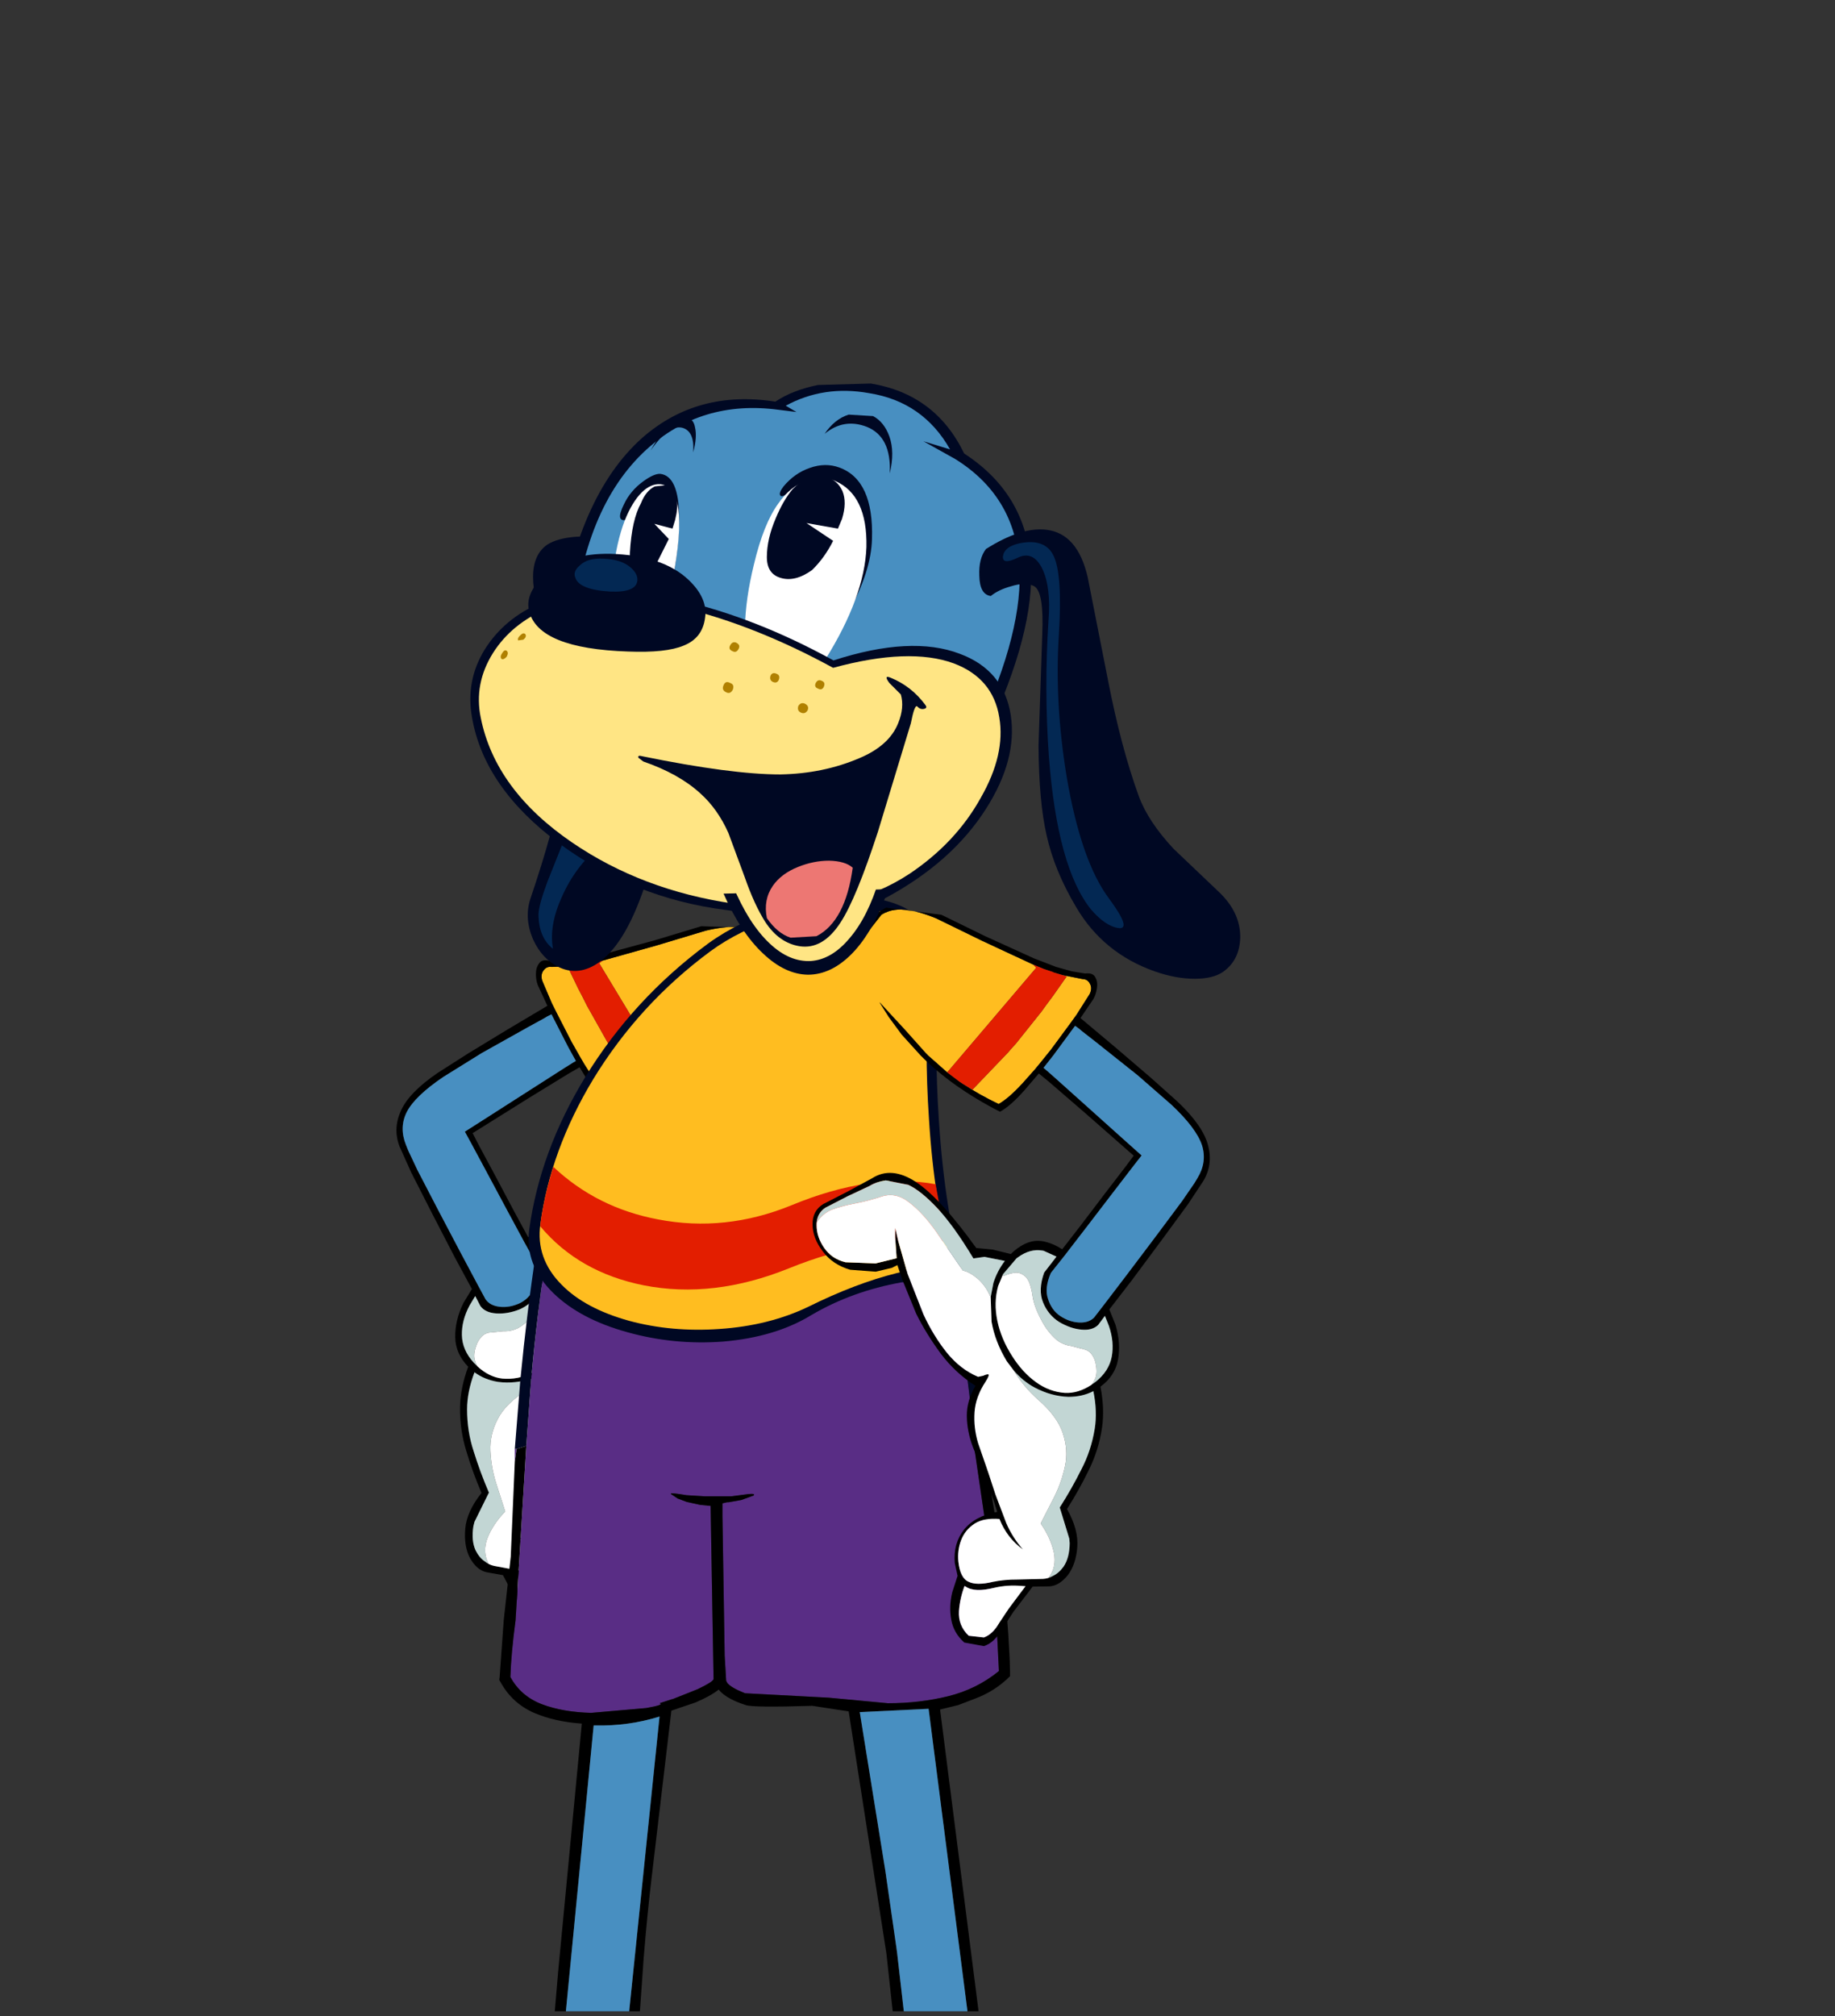 <?xml version="1.0" encoding="UTF-8" standalone="no"?>
<svg xmlns:xlink="http://www.w3.org/1999/xlink" height="272.3px" width="247.9px" xmlns="http://www.w3.org/2000/svg">
  <rect width="100%" height="100%" fill="#333333" stroke="none"/>
  <g transform="matrix(1.0, 0.0, 0.0, 1.0, -398.45, -109.6)">
    <use height="97.55" transform="matrix(1.0, 0.0, 0.0, 1.0, 452.0, 234.15)" width="51.7" xlink:href="#shape0"/>
    <use height="150.5" transform="matrix(1.0, 0.0, 0.0, 1.0, 465.9, 230.75)" width="69.0" xlink:href="#shape1"/>
    <use height="97.55" transform="matrix(-0.986, -0.161, -0.161, 0.986, 566.35, 239.25)" width="51.7" xlink:href="#shape0"/>
    <use height="80.4" transform="matrix(1.0, 0.0, 0.0, 1.0, 462.0, 161.4)" width="104.0" xlink:href="#shape2"/>
    <use height="13.8" transform="matrix(1.0, 0.0, 0.0, 1.0, 483.55, 174.0)" width="29.0" xlink:href="#shape3"/>
    <use height="36.45" transform="matrix(1.0, 0.0, 0.0, 1.0, 484.65, 201.0)" width="38.95" xlink:href="#shape4"/>
  </g>
  <defs>
    <g id="shape0" transform="matrix(1.0, 0.0, 0.0, 1.0, 0.0, 0.0)">
      <path d="M47.55 13.6 L47.5 13.6 45.2 15.4 43.6 16.65 39.95 19.6 37.0 21.45 27.4 5.55 27.6 5.4 27.85 5.2 35.15 3.15 41.8 1.15 Q46.7 0.0 48.75 1.5 L49.2 1.85 51.1 5.3 Q51.0 7.9 50.2 10.25 L49.25 12.1 Q48.65 13.05 47.55 13.6 M34.65 22.65 Q32.2 23.75 29.45 24.55 28.25 23.6 26.7 21.25 L25.4 19.2 24.9 18.35 23.65 16.15 21.6 12.15 21.05 11.05 21.0 10.95 19.7 7.9 Q19.45 7.05 19.9 6.5 20.3 5.95 21.0 6.05 L23.75 5.95 24.15 5.9 23.15 6.05 24.55 8.95 25.2 10.2 25.75 11.3 28.45 16.1 29.0 16.95 29.3 17.45 33.25 23.2 34.65 22.65" fill="#ffbd20" fill-rule="evenodd" stroke="none"/>
      <path d="M47.55 13.6 L46.0 15.35 43.9 17.4 40.95 19.75 Q36.1 23.3 29.1 25.55 27.85 24.6 26.3 22.15 L24.75 19.6 23.2 20.5 17.9 23.75 13.1 26.75 10.3 28.5 11.15 30.15 13.3 34.15 15.9 39.05 17.8 42.55 Q19.15 41.95 20.5 41.9 22.55 41.85 24.25 43.9 L24.55 44.3 27.1 44.1 29.3 44.25 Q35.2 38.35 38.8 36.75 42.4 35.15 44.7 37.2 L47.6 39.45 50.65 41.7 Q52.0 42.85 51.65 44.7 51.35 46.5 49.7 48.05 48.1 49.6 45.65 49.9 L42.2 49.6 40.15 48.75 39.45 48.25 38.5 50.05 35.9 54.3 Q34.15 56.75 31.75 59.1 29.35 61.4 26.4 62.65 27.25 64.85 26.9 66.85 26.55 68.9 25.4 70.9 L22.9 75.0 21.4 77.7 20.75 79.0 Q23.65 80.05 24.8 82.1 25.95 84.2 25.3 86.75 L24.65 88.4 25.0 90.7 Q25.15 92.65 24.55 94.35 23.95 96.1 22.3 97.15 L19.6 97.2 Q18.25 96.5 17.5 94.45 L16.4 91.95 14.9 89.15 14.4 88.2 12.15 87.8 Q10.85 87.5 9.95 85.9 9.1 84.3 9.3 81.95 9.5 79.6 11.5 77.1 10.3 74.3 9.45 71.45 8.55 68.55 8.6 65.45 8.65 62.9 9.7 60.05 8.0 58.3 7.95 56.1 7.9 53.8 9.05 51.45 L10.2 49.55 7.85 45.2 4.8 39.3 2.0 33.8 0.45 30.35 Q-0.5 27.95 0.6 25.5 1.7 23.0 5.6 20.35 L9.75 17.7 15.1 14.45 20.4 11.3 19.1 8.5 Q18.85 7.85 18.85 7.0 18.85 6.1 19.3 5.55 19.7 4.95 20.75 5.25 L22.6 5.25 24.8 5.0 27.9 4.35 34.9 2.45 41.2 0.55 48.75 0.8 50.0 1.85 Q51.15 3.2 51.1 5.3 L49.2 1.85 48.75 1.5 Q46.7 0.0 41.8 1.15 L35.15 3.15 27.85 5.2 26.35 5.55 25.1 5.75 24.95 5.8 24.15 5.9 23.75 5.95 21.0 6.05 Q20.3 5.95 19.9 6.5 19.45 7.05 19.7 7.9 L21.0 10.95 21.05 11.05 21.6 12.15 23.65 16.15 24.9 18.35 25.4 19.2 26.7 21.25 Q28.25 23.6 29.45 24.55 32.2 23.75 34.65 22.65 L35.2 22.4 37.0 21.45 39.95 19.6 43.6 16.65 45.2 15.4 47.5 13.6 47.55 13.6 M11.95 86.35 Q12.5 86.8 13.2 86.95 L16.65 87.6 Q18.25 87.85 19.85 88.45 21.9 89.3 23.05 88.95 24.25 88.65 24.85 86.5 25.25 85.0 24.95 83.55 24.65 82.1 23.5 81.05 22.35 80.05 20.3 79.9 18.85 82.3 16.5 83.45 18.15 82.1 19.3 80.3 L21.35 76.75 22.75 74.05 24.8 70.25 Q25.75 68.3 25.95 66.2 26.15 64.15 25.15 61.9 24.7 60.85 24.95 60.85 25.15 60.85 25.6 61.15 L26.25 61.4 Q28.75 60.8 30.95 58.85 33.15 56.85 34.9 54.25 L37.9 49.2 39.85 45.05 40.55 43.35 40.35 44.6 39.7 47.35 42.4 48.5 46.45 49.0 Q48.35 48.85 49.6 47.55 50.85 46.25 51.1 44.7 L51.15 44.35 Q51.25 43.0 50.3 42.15 L47.6 40.15 44.9 38.3 Q44.1 37.6 42.85 37.2 L39.75 37.3 Q37.95 37.8 35.4 39.75 32.85 41.7 29.45 45.7 L28.0 45.25 25.2 45.35 Q26.0 46.85 26.25 48.55 L26.3 50.5 25.65 53.75 Q24.75 56.35 22.75 58.7 L21.65 59.75 Q20.2 61.0 18.45 61.6 16.05 62.4 13.75 62.1 11.9 61.8 10.55 60.8 9.55 63.45 9.55 65.8 9.55 68.8 10.45 71.5 11.3 74.25 12.5 77.05 L10.55 81.0 10.4 81.6 Q10.1 83.55 10.7 84.85 11.2 85.85 11.95 86.35 M23.2 16.85 L20.95 12.45 Q20.4 12.7 19.85 13.05 L17.75 14.2 11.5 17.7 6.35 20.9 Q2.5 23.5 1.4 25.65 0.35 27.75 1.3 30.1 L1.6 30.85 2.85 33.5 5.6 38.8 8.6 44.5 11.05 49.1 12.05 50.95 Q12.65 51.8 13.95 51.95 15.25 52.1 16.6 51.5 17.9 50.9 18.6 49.5 19.35 48.15 18.8 45.95 L17.35 43.35 14.95 38.9 12.3 33.95 10.15 29.95 9.25 28.3 12.15 26.45 17.15 23.25 22.7 19.7 23.9 18.95 24.25 18.75 23.2 16.85 M25.15 47.15 L23.7 44.75 23.6 44.65 23.5 44.55 Q22.1 43.15 20.45 43.15 L20.3 43.15 20.25 43.15 18.4 43.65 19.7 46.05 Q20.15 48.5 19.2 50.05 18.25 51.6 16.65 52.3 15.0 52.95 13.5 52.85 12.0 52.75 11.35 51.85 L10.65 50.5 9.9 51.75 Q8.8 53.8 8.85 55.8 8.9 57.8 10.45 59.5 L10.95 60.0 11.0 60.05 Q12.55 61.45 14.3 61.65 16.4 61.85 18.4 60.85 20.4 59.85 22.1 57.95 24.0 55.85 24.9 53.5 25.8 51.15 25.55 48.85 L25.15 47.15 M15.85 89.25 L17.1 91.65 18.05 93.75 Q18.7 95.45 19.8 96.05 L21.85 96.15 Q23.5 95.05 23.7 93.05 23.85 91.3 23.5 89.6 L23.35 89.65 Q22.0 90.3 19.4 89.15 17.8 88.5 15.9 88.35 L15.35 88.3 15.85 89.25" fill="#000000" fill-rule="evenodd" stroke="none"/>
      <path d="M11.95 86.35 Q11.2 85.85 10.7 84.85 10.1 83.55 10.4 81.6 L10.55 81.0 12.5 77.05 Q11.3 74.25 10.45 71.5 9.55 68.8 9.55 65.8 9.55 63.45 10.55 60.8 11.9 61.8 13.75 62.1 16.05 62.4 18.45 61.6 20.2 61.0 21.65 59.75 20.0 61.7 17.8 63.1 14.8 64.95 13.7 67.1 12.6 69.2 12.7 71.4 12.8 73.6 13.45 75.7 L14.7 79.6 Q13.05 81.3 12.3 83.2 11.6 85.05 12.45 86.65 L11.95 86.35 M26.3 50.5 L26.25 48.55 Q26.0 46.85 25.2 45.35 L28.0 45.25 29.45 45.7 Q32.85 41.7 35.4 39.75 37.95 37.8 39.75 37.3 L42.85 37.2 Q44.1 37.6 44.9 38.3 L47.6 40.15 50.3 42.15 Q51.25 43.0 51.15 44.35 50.6 43.0 49.35 42.25 48.1 41.55 46.45 40.95 44.8 40.35 43.05 39.45 41.25 38.5 39.2 39.65 37.15 40.75 35.0 42.95 L30.6 47.55 Q29.65 47.6 28.55 48.25 27.45 48.9 26.65 50.0 L26.3 50.5 M10.95 60.0 L10.45 59.5 Q8.9 57.8 8.85 55.8 8.8 53.8 9.9 51.75 L10.65 50.5 11.35 51.85 Q12.0 52.75 13.5 52.85 15.0 52.95 16.65 52.3 18.25 51.6 19.2 50.05 20.15 48.5 19.7 46.05 L18.4 43.65 20.25 43.15 20.3 43.15 20.45 43.15 Q22.1 43.15 23.5 44.55 L23.6 44.65 23.7 44.75 25.15 47.15 Q25.25 47.5 24.8 47.25 24.35 46.95 23.6 46.7 22.9 46.5 22.1 47.0 21.35 47.5 20.75 49.4 20.35 50.7 19.15 52.3 18.0 53.9 16.5 54.8 15.5 55.3 14.45 55.25 L12.45 55.45 Q11.5 55.65 10.9 56.9 10.4 58.15 10.55 58.95 10.7 59.65 10.95 60.0" fill="#c2d6d4" fill-rule="evenodd" stroke="none"/>
      <path d="M51.15 44.35 L51.1 44.7 Q50.85 46.25 49.6 47.55 48.35 48.85 46.45 49.0 L42.4 48.5 39.7 47.35 40.35 44.6 40.55 43.35 39.85 45.05 37.9 49.2 34.9 54.25 Q33.15 56.85 30.95 58.85 28.75 60.8 26.25 61.4 L25.6 61.15 Q25.15 60.85 24.95 60.85 24.7 60.85 25.15 61.9 26.15 64.15 25.95 66.2 25.75 68.3 24.8 70.25 L22.75 74.05 21.35 76.75 19.3 80.3 Q18.15 82.1 16.5 83.45 18.85 82.3 20.3 79.9 22.35 80.05 23.5 81.05 24.65 82.1 24.95 83.55 25.25 85.0 24.85 86.5 24.25 88.65 23.05 88.95 21.9 89.3 19.85 88.45 18.25 87.85 16.65 87.6 L13.2 86.95 Q12.5 86.8 11.95 86.35 L12.45 86.65 Q11.6 85.05 12.3 83.2 13.05 81.3 14.7 79.6 L13.45 75.7 Q12.8 73.6 12.7 71.4 12.6 69.2 13.7 67.1 14.8 64.95 17.8 63.1 20.0 61.7 21.65 59.75 L22.75 58.7 Q24.75 56.35 25.65 53.75 L26.3 50.5 26.65 50.0 Q27.45 48.9 28.55 48.25 29.65 47.6 30.6 47.55 L35.0 42.95 Q37.15 40.75 39.2 39.65 41.25 38.5 43.05 39.45 44.8 40.35 46.45 40.95 48.1 41.55 49.35 42.25 50.6 43.0 51.15 44.35 M10.95 60.0 Q10.7 59.65 10.55 58.95 10.4 58.15 10.9 56.9 11.5 55.65 12.45 55.45 L14.45 55.25 Q15.5 55.3 16.5 54.8 18.0 53.9 19.15 52.3 20.35 50.7 20.75 49.4 21.35 47.5 22.1 47.0 22.9 46.5 23.6 46.7 24.35 46.95 24.8 47.25 25.25 47.5 25.15 47.15 L25.55 48.85 Q25.8 51.15 24.9 53.5 24.0 55.85 22.1 57.95 20.4 59.85 18.4 60.85 16.4 61.85 14.3 61.65 12.55 61.45 11.0 60.05 L10.95 60.0 M15.85 89.25 L15.35 88.3 15.9 88.35 Q17.8 88.5 19.4 89.15 22.0 90.3 23.35 89.65 L23.5 89.6 Q23.85 91.3 23.7 93.05 23.5 95.05 21.85 96.15 L19.8 96.05 Q18.7 95.45 18.05 93.75 L17.1 91.65 15.85 89.25" fill="#ffffff" fill-rule="evenodd" stroke="none"/>
      <path d="M37.0 21.45 L35.2 22.4 34.65 22.65 33.25 23.2 29.3 17.45 29.0 16.95 28.45 16.1 25.75 11.3 25.2 10.2 24.55 8.95 23.15 6.05 24.15 5.9 24.95 5.8 25.1 5.75 26.35 5.55 27.85 5.2 27.6 5.4 27.4 5.55 37.0 21.45" fill="#e31e00" fill-rule="evenodd" stroke="none"/>
      <path d="M23.2 16.85 L24.25 18.75 23.9 18.95 22.7 19.7 17.15 23.25 12.15 26.45 9.25 28.3 10.15 29.95 12.3 33.95 14.95 38.9 17.35 43.35 18.8 45.95 Q19.35 48.15 18.6 49.5 17.9 50.9 16.6 51.5 15.25 52.1 13.95 51.95 12.65 51.8 12.05 50.95 L11.05 49.1 8.6 44.5 5.6 38.8 2.85 33.5 1.6 30.85 1.3 30.1 Q0.35 27.75 1.4 25.65 2.5 23.5 6.35 20.9 L11.5 17.7 17.75 14.2 19.85 13.05 Q20.4 12.7 20.95 12.45 L23.2 16.85" fill="#488fc1" fill-rule="evenodd" stroke="none"/>
    </g>
    <g id="shape1" transform="matrix(1.0, 0.0, 0.0, 1.0, 1.55, 0.0)">
      <path d="M38.85 38.9 Q43.85 39.8 48.15 41.45 55.0 44.15 57.45 48.05 L58.35 49.9 Q61.5 58.95 62.65 74.55 L64.25 85.5 64.85 90.0 65.55 96.6 65.95 104.55 Q62.95 107.0 59.1 107.95 55.25 108.9 50.95 108.9 L42.95 108.15 31.65 107.55 Q29.75 106.8 29.25 106.15 L29.1 105.85 28.9 102.45 28.6 83.65 28.6 81.9 29.25 81.75 29.45 81.75 31.15 81.45 32.8 80.85 Q33.1 80.55 32.1 80.65 L29.8 80.95 29.25 80.95 26.2 80.95 23.75 80.8 22.8 80.65 Q21.45 80.45 21.65 80.65 L22.55 81.25 23.75 81.7 25.55 82.1 27.0 82.25 27.4 105.65 Q27.25 106.05 25.25 107.0 L23.75 107.6 21.85 108.35 21.8 108.3 21.8 108.35 20.1 108.9 Q20.85 109.1 18.3 109.55 L10.85 110.2 Q7.05 110.1 4.25 109.05 1.35 107.95 -0.05 105.35 0.05 102.2 0.65 97.7 L2.1 74.15 2.75 65.2 Q3.6 55.85 4.85 48.05 L4.9 47.6 Q5.65 42.6 13.45 40.05 17.5 38.65 22.55 38.2 L28.9 38.0 30.45 38.05 30.55 38.05 32.55 38.15 38.85 38.9 M0.55 76.25 L0.55 74.55 0.8 74.55 0.55 76.25" fill="#592d85" fill-rule="evenodd" stroke="none"/>
      <path d="M62.65 74.55 Q61.5 58.95 58.35 49.9 L57.45 48.05 Q55.0 44.15 48.15 41.45 43.85 39.8 38.85 38.9 44.35 39.75 48.95 41.45 56.1 44.15 58.7 48.05 L59.65 49.9 Q63.25 59.8 64.35 77.45 L63.8 74.55 62.65 74.55 M22.55 38.2 Q17.5 38.65 13.45 40.05 5.65 42.6 4.9 47.6 L4.85 48.05 Q3.6 55.85 2.75 65.2 L2.1 74.15 0.8 74.55 0.55 74.55 1.3 65.2 Q2.2 55.9 3.4 48.05 L3.5 47.6 Q4.3 42.6 12.5 40.05 16.95 38.6 22.55 38.2" fill="#000823" fill-rule="evenodd" stroke="none"/>
      <path d="M62.65 74.55 L63.8 74.55 64.35 77.45 Q66.8 90.1 67.4 102.85 L67.45 104.55 67.45 105.25 Q65.45 107.25 62.8 108.25 L60.45 109.15 58.0 109.75 63.2 150.5 61.7 150.5 56.45 109.65 47.15 110.1 50.6 131.5 52.1 141.9 52.2 142.65 53.1 150.5 51.6 150.5 50.75 142.7 45.65 110.0 40.75 109.25 Q32.7 109.5 31.75 109.15 30.2 108.65 29.25 108.05 28.4 107.5 28.1 107.05 27.05 107.9 24.95 108.8 L21.7 109.9 19.05 132.3 Q18.45 137.25 17.95 143.4 L17.45 150.5 16.0 150.5 20.1 110.7 Q15.9 112.0 11.45 111.9 L11.2 111.9 7.45 150.5 5.95 150.5 6.4 145.2 9.6 111.65 Q5.95 111.4 3.15 110.2 0.2 108.9 -1.35 106.1 L-1.55 105.75 -1.5 105.35 -0.95 97.7 0.0 89.1 0.55 76.25 0.8 74.55 2.1 74.15 0.65 97.7 Q0.05 102.2 -0.05 105.35 1.35 107.95 4.25 109.05 7.05 110.1 10.85 110.2 L18.3 109.55 Q20.85 109.1 20.1 108.9 L21.8 108.35 21.85 108.35 23.75 107.6 25.25 107.0 Q27.25 106.05 27.4 105.65 L27.0 82.25 25.55 82.1 23.75 81.7 22.55 81.25 21.65 80.65 Q21.45 80.45 22.8 80.65 L23.75 80.8 26.2 80.95 29.25 80.95 29.8 80.95 32.1 80.65 Q33.1 80.55 32.8 80.85 L31.15 81.45 29.45 81.75 29.25 81.75 28.6 81.9 28.6 83.65 28.9 102.45 29.1 105.85 29.25 106.15 Q29.75 106.8 31.65 107.55 L42.95 108.15 50.95 108.9 Q55.25 108.9 59.1 107.95 62.95 107.0 65.95 104.55 L65.55 96.6 64.85 90.0 64.25 85.5 62.65 74.55" fill="#000000" fill-rule="evenodd" stroke="none"/>
      <path d="M61.7 150.5 L53.1 150.5 52.2 142.65 52.1 141.9 50.6 131.5 47.15 110.1 56.45 109.65 61.7 150.5 M16.0 150.5 L7.45 150.5 11.2 111.9 11.45 111.9 Q15.9 112.0 20.1 110.7 L16.0 150.5" fill="#488fc1" fill-rule="evenodd" stroke="none"/>
      <path d="M54.95 2.6 Q58.2 5.2 57.85 10.0 57.15 20.05 57.85 30.35 58.65 42.5 61.2 51.6 L52.8 52.05 Q46.1 53.25 40.65 56.45 35.75 59.45 28.7 60.05 22.1 60.55 15.8 58.8 9.4 57.05 5.75 53.5 1.85 49.7 2.5 44.9 3.95 34.35 10.05 24.35 16.55 13.75 26.65 6.3 30.85 3.25 36.45 1.55 41.9 -0.15 46.85 0.0 52.05 0.2 54.95 2.6" fill="#000823" fill-rule="evenodd" stroke="none"/>
      <path d="M53.75 3.8 Q56.8 6.35 56.5 10.9 55.85 20.4 56.5 30.0 57.2 41.3 59.65 49.95 57.05 49.55 52.15 50.8 46.55 52.2 40.2 55.35 34.9 57.9 28.2 58.35 21.75 58.8 16.0 57.25 10.05 55.6 6.9 52.4 3.35 48.85 4.0 44.2 5.35 34.2 11.15 24.6 17.35 14.45 26.95 7.35 30.9 4.45 36.2 2.8 41.35 1.15 46.05 1.35 50.95 1.6 53.75 3.8" fill="#ffbd20" fill-rule="evenodd" stroke="none"/>
      <path d="M57.4 38.8 L58.8 46.55 Q48.45 45.75 37.6 50.15 27.35 54.3 17.95 52.45 9.2 50.7 4.0 44.5 L4.0 44.2 Q4.5 40.45 5.75 36.45 11.65 42.0 19.9 43.55 28.95 45.3 37.9 41.65 48.65 37.2 57.4 38.8" fill="#e31e00" fill-rule="evenodd" stroke="none"/>
    </g>
    <g id="shape2" transform="matrix(1.0, 0.0, 0.0, 1.0, 0.0, 0.0)">
      <path d="M22.8 69.95 Q20.45 76.0 17.35 78.2 14.7 80.05 12.1 78.9 9.7 77.8 8.45 75.05 7.25 72.2 8.1 69.6 11.35 60.0 12.2 54.65 13.25 48.0 11.65 43.05 10.9 40.85 11.35 39.1 11.8 37.45 13.15 36.8 16.25 35.25 20.4 39.9 24.7 44.75 25.35 53.1 26.1 61.6 22.8 69.95" fill="#000823" fill-rule="evenodd" stroke="none"/>
      <path d="M10.4 67.3 L13.15 60.4 Q22.25 58.5 17.55 62.4 14.15 65.25 12.35 69.35 10.6 73.2 11.15 76.35 9.2 74.8 9.2 71.65 9.25 70.4 10.4 67.3" fill="#032853" fill-rule="evenodd" stroke="none"/>
      <path d="M10.4 21.75 Q11.75 20.9 14.2 20.7 L17.8 20.55 Q19.05 20.45 18.95 24.6 18.8 28.6 17.55 32.7 16.2 37.2 14.5 38.0 12.4 38.95 10.35 33.85 6.55 24.4 10.4 21.75" fill="#000823" fill-rule="evenodd" stroke="none"/>
      <path d="M75.75 25.6 Q75.9 34.95 68.85 49.25 61.4 53.9 50.8 53.35 41.8 52.85 31.95 48.75 23.45 45.2 17.35 40.45 11.5 35.8 11.8 33.3 14.4 15.2 23.2 7.35 30.65 0.8 41.2 2.45 43.5 0.9 46.95 0.2 L54.1 0.0 Q62.85 1.45 66.7 9.45 75.55 15.2 75.75 25.6" fill="#000823" fill-rule="evenodd" stroke="none"/>
      <path d="M61.2 7.8 L65.5 10.2 Q74.0 15.5 74.2 25.6 74.4 34.7 67.75 48.35 60.7 52.85 50.75 52.3 42.3 51.85 33.05 48.0 25.0 44.7 19.15 40.15 13.65 35.8 13.8 33.35 15.2 16.8 23.75 8.95 31.2 2.15 41.65 3.55 L44.05 3.85 42.6 3.0 Q47.75 0.2 53.85 1.3 61.15 2.45 64.8 8.9 L61.2 7.8" fill="#488fc1" fill-rule="evenodd" stroke="none"/>
      <path d="M49.85 11.35 Q54.5 13.05 54.25 21.0 54.15 25.3 51.05 31.0 L47.05 37.2 Q46.65 37.85 45.0 37.7 L41.65 36.85 Q37.1 35.0 37.1 32.9 37.15 31.4 40.75 22.15 43.85 14.1 43.0 14.75 42.05 15.45 41.85 15.1 41.65 14.75 42.3 13.9 43.8 12.1 45.85 11.4 47.95 10.65 49.85 11.35" fill="#000823" fill-rule="evenodd" stroke="none"/>
      <path d="M28.2 18.0 Q28.25 21.6 27.35 26.35 L25.4 35.35 Q23.1 35.1 20.3 33.5 19.5 22.65 21.15 18.4 19.5 18.8 20.75 16.3 21.6 14.5 23.3 13.25 24.8 12.15 25.65 12.2 28.15 12.5 28.2 18.0" fill="#000823" fill-rule="evenodd" stroke="none"/>
      <path d="M41.6 16.2 Q43.2 13.9 45.35 13.15 47.4 12.35 49.25 13.15 53.65 15.05 53.5 22.1 53.25 28.8 47.9 37.35 47.5 38.05 45.75 37.85 L42.05 36.95 Q37.1 35.0 37.1 32.9 37.15 29.15 38.3 24.45 39.6 18.95 41.6 16.2" fill="#ffffff" fill-rule="evenodd" stroke="none"/>
      <path d="M23.15 14.7 Q24.4 13.5 25.65 13.6 29.7 14.0 27.35 26.35 L25.4 35.35 Q22.0 35.75 19.25 34.1 18.55 24.55 20.85 18.5 21.85 16.0 23.15 14.7" fill="#ffffff" fill-rule="evenodd" stroke="none"/>
      <path d="M30.35 5.95 Q30.65 7.25 30.1 9.3 30.3 6.5 28.7 6.0 26.85 5.45 24.35 9.05 26.95 4.3 29.2 4.6 30.15 4.75 30.35 5.95" fill="#000823" fill-rule="evenodd" stroke="none"/>
      <path d="M73.0 44.8 Q73.9 50.8 69.65 57.45 65.1 64.6 56.25 69.4 48.45 73.2 34.45 71.1 22.05 69.5 12.1 62.2 1.8 54.6 0.2 45.0 -0.65 40.1 1.95 35.9 4.6 31.7 9.45 29.65 16.6 26.6 28.25 29.25 38.5 31.6 49.05 37.4 59.55 34.0 66.1 36.5 72.05 38.7 73.0 44.8" fill="#000823" fill-rule="evenodd" stroke="none"/>
      <path d="M71.45 45.1 Q72.3 50.1 68.95 55.95 65.6 62.0 59.35 66.2 55.25 68.9 50.75 69.85 44.75 71.15 35.55 70.25 23.2 68.45 13.75 62.0 3.35 54.9 1.4 45.15 0.45 40.55 3.05 36.4 5.55 32.45 10.35 30.4 17.25 27.5 28.7 30.3 38.55 32.7 49.0 38.4 59.3 35.6 65.3 37.8 70.6 39.8 71.45 45.1" fill="#ffe584" fill-rule="evenodd" stroke="none"/>
      <path d="M7.95 30.8 Q7.3 28.5 9.9 25.95 13.0 22.9 18.9 23.0 25.95 23.2 29.45 26.5 32.1 29.0 31.7 31.65 31.35 34.4 28.8 35.4 26.45 36.4 21.3 36.2 9.25 35.8 7.95 30.8" fill="#000823" fill-rule="evenodd" stroke="none"/>
      <path d="M22.55 26.65 Q22.35 28.25 18.9 28.1 14.6 27.85 14.15 26.15 13.85 25.35 14.8 24.55 15.85 23.55 17.95 23.65 20.45 23.75 21.7 24.9 22.65 25.75 22.55 26.65" fill="#032853" fill-rule="evenodd" stroke="none"/>
      <path d="M40.85 40.3 Q40.35 40.05 40.55 39.45 40.8 38.95 41.35 39.2 41.9 39.4 41.65 40.05 41.4 40.55 40.85 40.3" fill="#b08000" fill-rule="evenodd" stroke="none"/>
      <path d="M34.55 41.7 Q33.9 41.4 34.2 40.75 34.45 40.1 35.1 40.45 35.7 40.65 35.45 41.35 35.1 42.0 34.55 41.7" fill="#b08000" fill-rule="evenodd" stroke="none"/>
      <path d="M35.4 36.15 Q34.8 35.9 35.1 35.35 35.4 34.8 35.9 35.0 36.5 35.3 36.25 35.8 35.95 36.45 35.4 36.15" fill="#b08000" fill-rule="evenodd" stroke="none"/>
      <path d="M44.65 44.45 Q44.1 44.2 44.3 43.55 44.65 43.0 45.2 43.25 45.8 43.55 45.55 44.15 45.2 44.7 44.65 44.45" fill="#b08000" fill-rule="evenodd" stroke="none"/>
      <path d="M46.95 41.2 Q46.4 41.0 46.65 40.45 46.95 39.9 47.45 40.15 48.0 40.35 47.75 40.95 47.5 41.5 46.95 41.2" fill="#b08000" fill-rule="evenodd" stroke="none"/>
      <path d="M4.2 37.2 Q3.95 36.9 4.3 36.4 4.6 35.9 4.9 36.1 5.2 36.35 4.9 36.9 4.5 37.35 4.2 37.2" fill="#b08000" fill-rule="evenodd" stroke="none"/>
      <path d="M6.45 34.7 Q6.3 34.4 6.75 34.0 7.2 33.55 7.45 33.9 7.6 34.25 7.15 34.6 L6.45 34.7" fill="#b08000" fill-rule="evenodd" stroke="none"/>
      <path d="M77.8 19.75 Q82.05 20.25 83.4 26.2 L86.15 40.15 Q87.9 49.15 90.3 55.75 91.55 59.15 95.0 62.85 L101.2 68.75 Q104.0 71.45 104.0 74.75 103.95 77.85 101.7 79.45 100.35 80.4 97.85 80.4 95.3 80.4 92.45 79.4 85.5 76.95 81.85 70.75 78.9 65.8 77.85 61.05 76.8 56.55 76.75 48.9 L77.25 33.95 Q77.5 28.2 76.2 27.4 75.05 26.75 73.0 27.4 71.35 27.85 70.3 28.7 68.8 28.5 68.75 25.95 68.65 23.65 69.65 22.35 74.4 19.35 77.8 19.75" fill="#000823" fill-rule="evenodd" stroke="none"/>
      <path d="M71.95 23.3 Q72.15 22.05 74.1 21.6 77.65 20.85 78.8 23.3 80.0 25.85 79.5 33.9 78.9 43.05 80.55 53.1 82.5 64.55 86.3 69.6 89.4 73.8 87.55 73.55 85.8 73.3 83.85 71.05 79.3 65.4 78.15 50.4 77.5 41.3 78.1 31.95 78.45 27.5 77.25 25.0 76.0 22.5 73.9 23.55 71.8 24.55 71.95 23.3" fill="#032853" fill-rule="evenodd" stroke="none"/>
      <path d="M39.55 77.0 Q36.5 74.15 34.2 68.9 L56.45 68.3 Q54.45 74.05 51.55 77.0 48.75 79.85 45.6 79.85 42.5 79.8 39.55 77.0" fill="#000823" fill-rule="evenodd" stroke="none"/>
      <path d="M40.45 75.65 Q37.6 73.0 35.4 67.7 L55.25 66.9 Q53.7 72.05 51.2 74.95 48.8 77.8 46.0 78.0 43.1 78.15 40.45 75.65" fill="#ffe584" fill-rule="evenodd" stroke="none"/>
      <path d="M51.1 4.2 L54.4 4.4 Q55.9 5.2 56.6 7.15 57.35 9.25 56.65 12.15 56.9 7.2 53.55 5.85 50.45 4.65 47.85 6.8 49.2 4.8 51.1 4.2" fill="#000823" fill-rule="evenodd" stroke="none"/>
    </g>
    <g id="shape3" transform="matrix(1.0, 0.0, 0.0, 1.0, 0.0, 0.0)">
      <path d="M22.75 0.95 Q24.6 -0.25 26.6 0.05 28.05 0.5 28.7 1.9 29.35 3.45 28.65 5.7 L28.1 7.0 23.85 6.25 27.45 8.65 Q26.3 10.95 24.6 12.6 22.3 14.25 20.35 13.65 18.5 13.1 18.5 10.85 18.5 8.4 19.7 5.6 20.7 3.2 21.95 1.7 L22.75 0.95" fill="#000823" fill-rule="evenodd" stroke="none"/>
      <path d="M5.1 1.1 L5.4 1.25 Q6.95 2.5 6.1 5.85 L5.75 7.0 3.3 6.35 5.25 8.4 3.55 11.8 Q2.1 13.15 1.0 12.65 -0.1 12.1 0.0 10.2 0.25 5.8 1.5 3.55 2.15 1.9 3.35 1.3 L5.1 1.1" fill="#000823" fill-rule="evenodd" stroke="none"/>
    </g>
    <g id="shape4" transform="matrix(1.0, 0.0, 0.0, 1.0, -22.65, -39.6)">
      <path d="M61.45 43.4 Q61.8 43.85 61.25 43.95 60.75 44.05 60.35 43.6 60.0 43.35 59.5 45.9 L55.05 60.55 Q52.1 69.6 50.0 72.8 47.6 76.5 44.45 76.0 41.7 75.55 39.85 72.75 38.35 70.4 37.05 66.65 L34.85 60.7 Q33.4 57.45 31.05 55.35 28.15 52.7 23.35 51.05 L22.7 50.55 Q22.55 50.15 23.25 50.35 35.25 52.8 41.85 52.8 47.65 52.7 52.55 50.6 56.6 48.9 57.8 45.85 58.65 43.75 58.15 42.0 L56.6 40.45 Q55.75 39.3 56.8 39.75 59.6 40.9 61.45 43.4" fill="#000823" fill-rule="evenodd" stroke="none"/>
      <path d="M51.65 65.4 Q50.65 72.65 46.75 74.65 L43.25 74.85 Q41.45 74.25 40.05 72.2 39.55 69.75 40.85 67.85 42.0 66.2 44.25 65.3 46.35 64.45 48.45 64.45 50.65 64.5 51.65 65.4" fill="#ed7773" fill-rule="evenodd" stroke="none"/>
    </g>
  </defs>
</svg>
